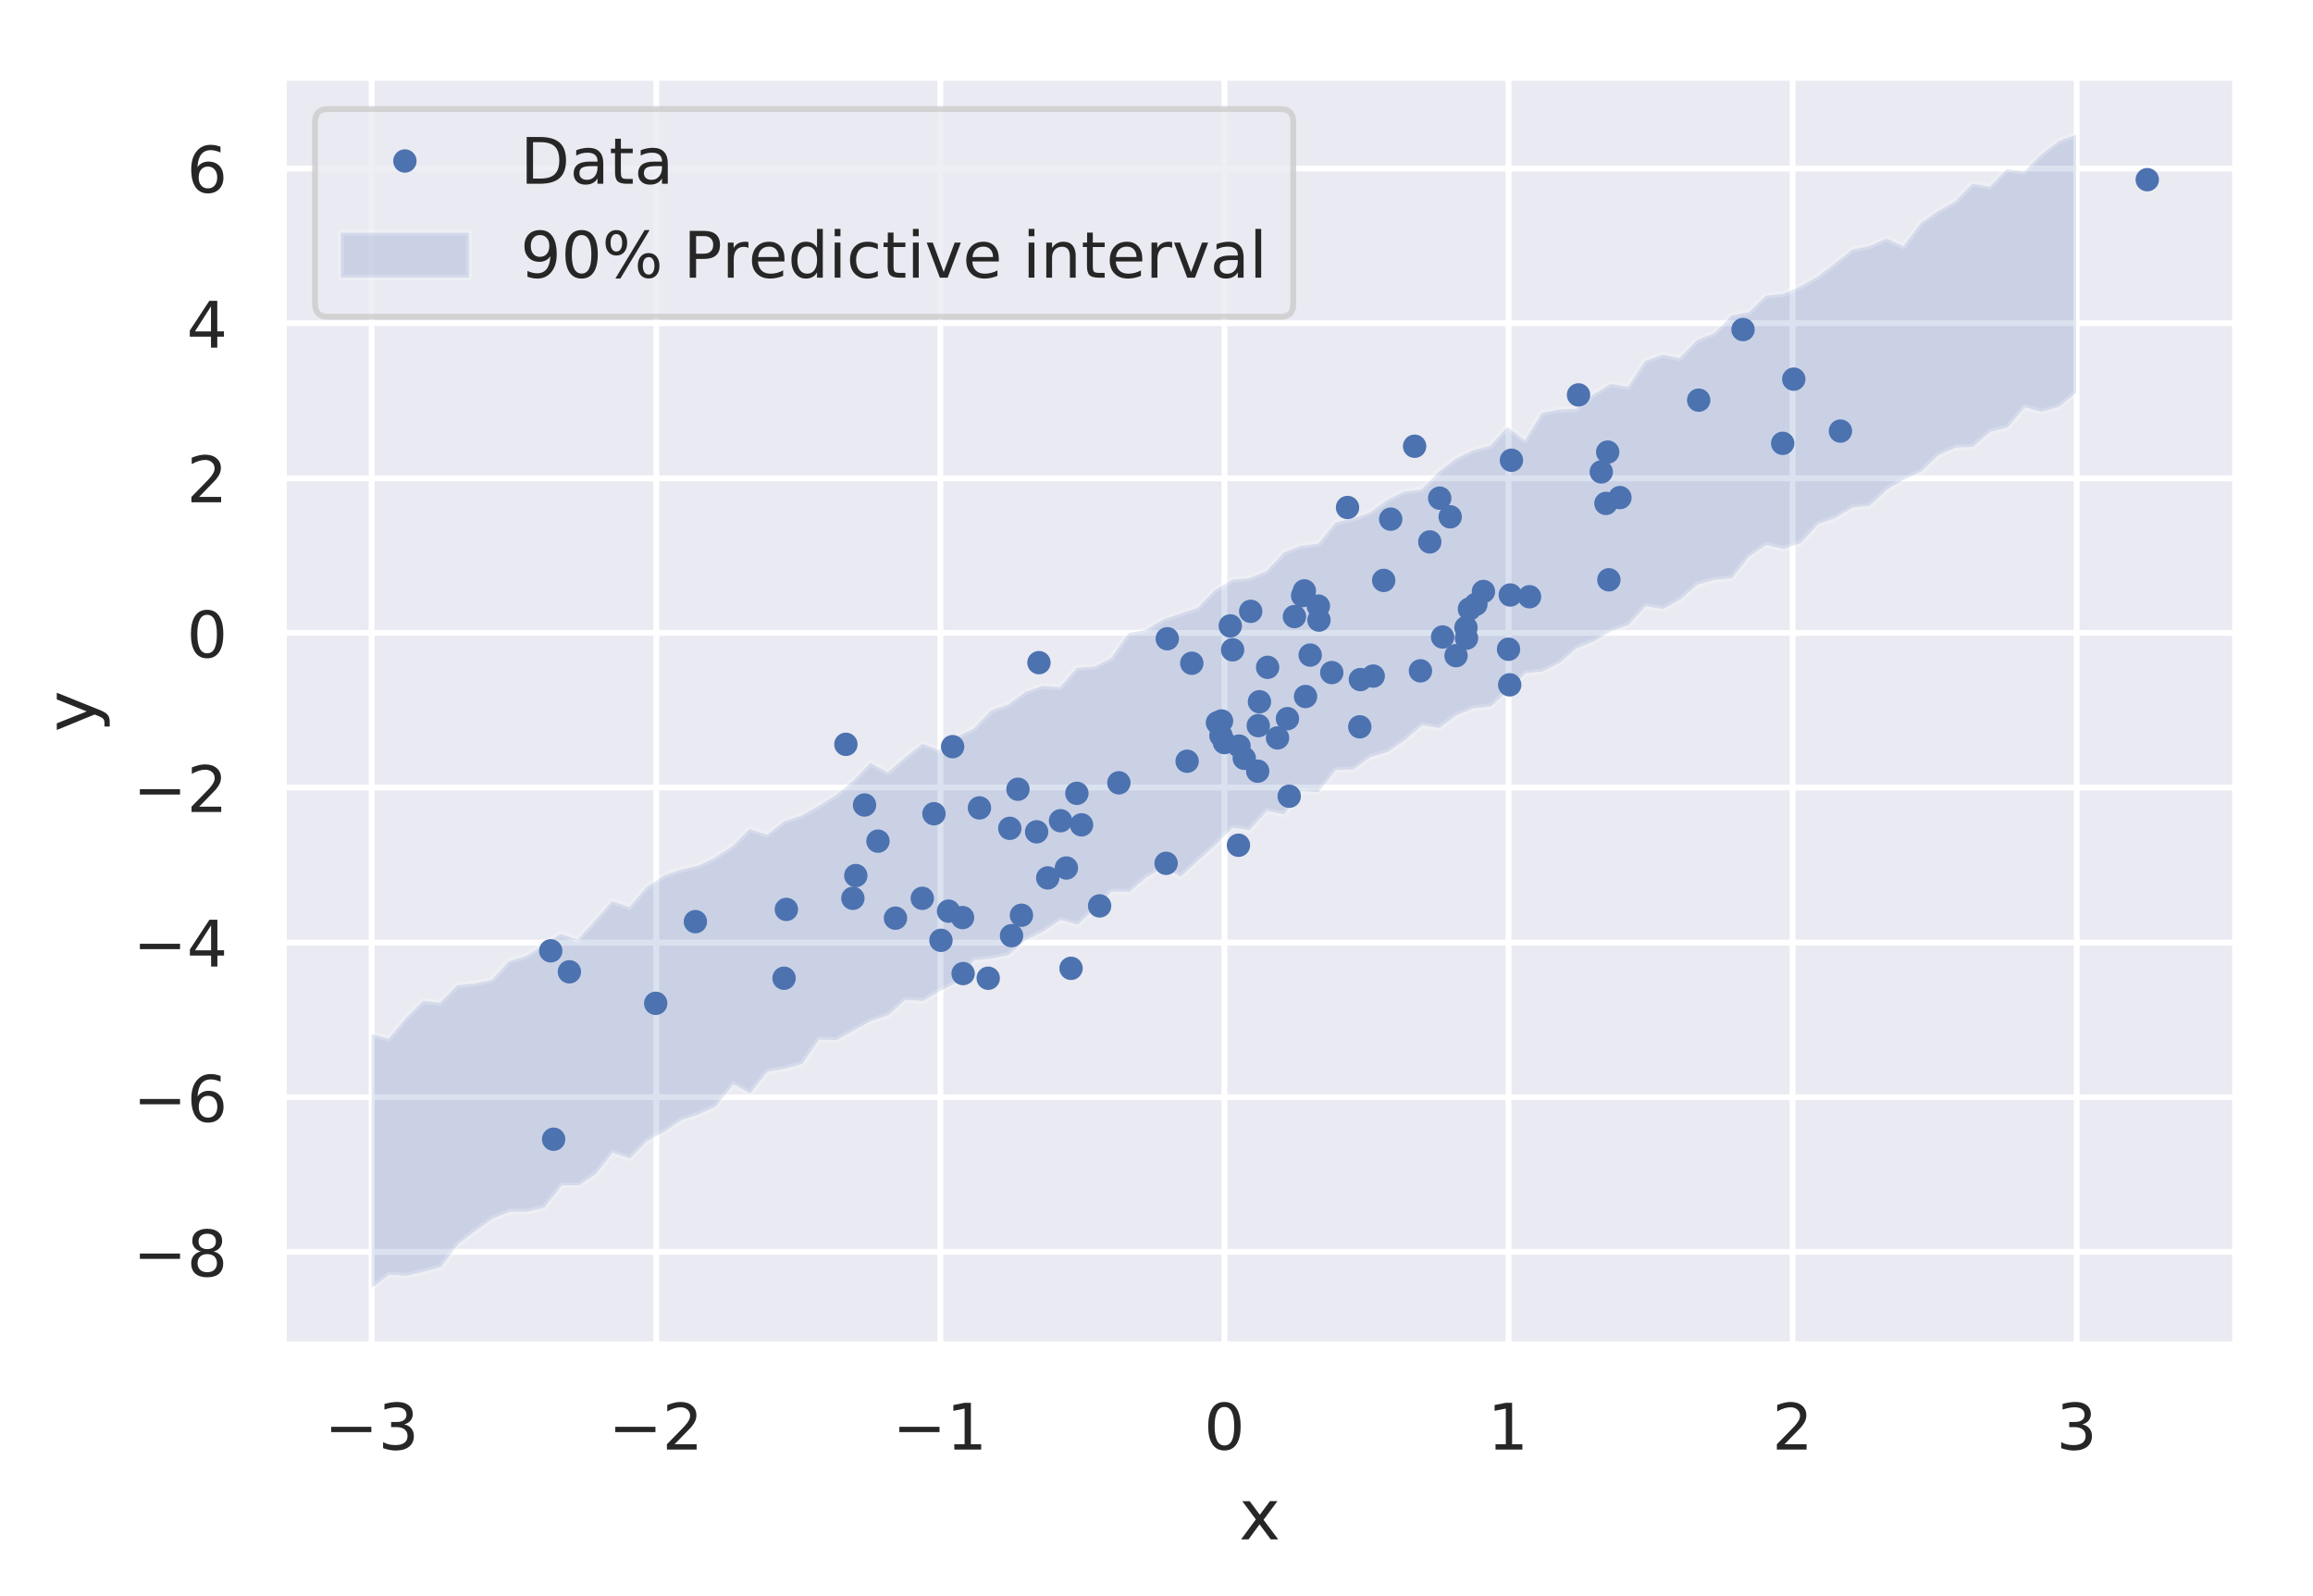 <svg height="364.8" viewBox="0 0 396.5 273.6" width="528.7" xmlns="http://www.w3.org/2000/svg" xmlns:xlink="http://www.w3.org/1999/xlink"><defs><style>*{stroke-linecap:butt;stroke-linejoin:round}</style></defs><g id="figure_1"><path d="M0 273.6h396.5V0H0z" fill="#fff" id="patch_1"/><g id="axes_1"><path d="M48.5 230.6h334.8V13.2H48.5z" fill="#eaeaf2" id="patch_2"/><g id="matplotlib.axis_1"><g id="xtick_1"><path clip-path="url(#p5d0df29f24)" d="M63.7 230.6V13.2" fill="none" stroke="#fff" stroke-linecap="round" id="line2d_1"/><g id="text_1"><defs><path d="M10.6 35.5h62.6v-8.3H10.6z" id="DejaVuSans-8722"/><path d="M40.6 39.3q7-1.5 11-6.3t4-11.8q0-10.8-7.4-16.7-7.4-6-21.1-6-4.6 0-9.4 1-4.9.9-10 2.7v9.5q4-2.4 8.9-3.6Q21.5 7 26.8 7q9.3 0 14.1 3.6 4.9 3.7 4.9 10.7 0 6.4-4.5 10Q36.8 35 28.7 35h-8.5V43h9q7.2 0 11 3 3.9 2.8 3.9 8.3 0 5.6-4 8.6t-11.4 3q-4 0-8.7-.9-4.6-.8-10.2-2.7v8.8q5.6 1.6 10.5 2.3 5 .8 9.3.8 11.2 0 17.8-5 6.5-5.2 6.5-13.9 0-6-3.5-10.2-3.4-4.2-9.8-5.8z" id="DejaVuSans-51"/></defs><g transform="matrix(.11 0 0 -.11 55.6 248.5)" fill="#262626"><use xlink:href="#DejaVuSans-8722"/><use x="83.8" xlink:href="#DejaVuSans-51"/></g></g></g><g id="xtick_2"><path clip-path="url(#p5d0df29f24)" d="M112.5 230.6V13.2" fill="none" stroke="#fff" stroke-linecap="round" id="line2d_2"/><g id="text_2"><defs><path d="M19.2 8.3h34.4V0H7.3v8.3l15.3 15.6q9.7 9.8 12.2 12.6 4.7 5.3 6.6 9 2 3.7 2 7.3 0 5.8-4.2 9.5-4 3.6-10.6 3.6-4.6 0-9.8-1.6-5.1-1.6-11-4.9v10q6 2.4 11.1 3.6 5.2 1.2 9.5 1.2 11.4 0 18-5.7 6.8-5.6 6.8-15 0-4.6-1.7-8.6-1.6-4-6-9.5l-7.9-8.2L19.2 8.3z" id="DejaVuSans-50"/></defs><g transform="matrix(.11 0 0 -.11 104.3 248.5)" fill="#262626"><use xlink:href="#DejaVuSans-8722"/><use x="83.8" xlink:href="#DejaVuSans-50"/></g></g></g><g id="xtick_3"><path clip-path="url(#p5d0df29f24)" d="M161.2 230.6V13.2" fill="none" stroke="#fff" stroke-linecap="round" id="line2d_3"/><g id="text_3"><defs><path d="M12.4 8.3h16.1v55.6L11 60.4v9l17.4 3.5h9.9V8.3h16V0H12.5z" id="DejaVuSans-49"/></defs><g transform="matrix(.11 0 0 -.11 153 248.5)" fill="#262626"><use xlink:href="#DejaVuSans-8722"/><use x="83.8" xlink:href="#DejaVuSans-49"/></g></g></g><g id="xtick_4"><path clip-path="url(#p5d0df29f24)" d="M209.9 230.6V13.2" fill="none" stroke="#fff" stroke-linecap="round" id="line2d_4"/><g id="text_4"><defs><path d="M31.8 66.4q-7.6 0-11.5-7.5-3.8-7.5-3.8-22.5t3.8-22.5q3.9-7.5 11.5-7.5 7.7 0 11.5 7.5T47 36.4q0 15-3.8 22.5t-11.5 7.5zm0 7.8q12.2 0 18.7-9.7T57 36.4Q57 18 50.5 8.3 44-1.4 31.8-1.4 19.5-1.4 13 8.3q-6.5 9.7-6.5 28 0 18.5 6.5 28.2 6.4 9.7 18.7 9.7z" id="DejaVuSans-48"/></defs><use xlink:href="#DejaVuSans-48" transform="matrix(.11 0 0 -.11 206.4 248.5)" fill="#262626"/></g></g><g id="xtick_5"><path clip-path="url(#p5d0df29f24)" d="M258.6 230.6V13.2" fill="none" stroke="#fff" stroke-linecap="round" id="line2d_5"/><use xlink:href="#DejaVuSans-49" transform="matrix(.11 0 0 -.11 255 248.5)" fill="#262626" id="text_5"/></g><g id="xtick_6"><path clip-path="url(#p5d0df29f24)" d="M307.3 230.6V13.2" fill="none" stroke="#fff" stroke-linecap="round" id="line2d_6"/><use xlink:href="#DejaVuSans-50" transform="matrix(.11 0 0 -.11 303.8 248.5)" fill="#262626" id="text_6"/></g><g id="xtick_7"><path clip-path="url(#p5d0df29f24)" d="M356 230.6V13.2" fill="none" stroke="#fff" stroke-linecap="round" id="line2d_7"/><use xlink:href="#DejaVuSans-51" transform="matrix(.11 0 0 -.11 352.5 248.5)" fill="#262626" id="text_7"/></g><g id="text_8"><defs><path d="M54.9 54.7L35 28 56 0H45.3l-16 21.5L13.6 0H2.9L24 28.6l-19.4 26h10.6l14.5-19.4 14.5 19.5z" id="DejaVuSans-120"/></defs><use xlink:href="#DejaVuSans-120" transform="matrix(.12 0 0 -.12 212.4 263.9)" fill="#262626"/></g></g><g id="matplotlib.axis_2"><g id="ytick_1"><path clip-path="url(#p5d0df29f24)" d="M48.5 214.6h334.8" fill="none" stroke="#fff" stroke-linecap="round" id="line2d_8"/><g id="text_9"><defs><path d="M31.8 34.6q-7 0-11-3.7-4.1-3.8-4.1-10.4 0-6.6 4-10.3 4-3.8 11-3.8 7.1 0 11.2 3.8 4 3.8 4 10.3 0 6.6-4 10.4-4 3.7-11.1 3.7zm-9.9 4.2q-6.3 1.6-9.9 6Q8.5 49 8.5 55.2q0 8.8 6.2 13.8 6.3 5.1 17 5.1 11 0 17.2-5Q55 64 55 55.2q0-6.2-3.6-10.6-3.5-4.3-9.8-5.9 7.1-1.6 11.1-6.5 4-4.8 4-11.8 0-10.6-6.5-16.3-6.5-5.6-18.5-5.6T13.2 4.2Q6.8 10 6.8 20.5q0 7 4 11.8 4 4.9 11.1 6.5zm-3.6 15.6q0-5.7 3.5-8.8 3.6-3.2 10-3.2 6.3 0 10 3.2 3.5 3.1 3.5 8.8 0 5.7-3.6 8.8-3.6 3.2-10 3.2-6.3 0-9.9-3.2-3.5-3.1-3.5-8.8z" id="DejaVuSans-56"/></defs><g transform="matrix(.11 0 0 -.11 22.8 218.8)" fill="#262626"><use xlink:href="#DejaVuSans-8722"/><use x="83.8" xlink:href="#DejaVuSans-56"/></g></g></g><g id="ytick_2"><path clip-path="url(#p5d0df29f24)" d="M48.5 188.1h334.8" fill="none" stroke="#fff" stroke-linecap="round" id="line2d_9"/><g id="text_10"><defs><path d="M33 40.4q-6.6 0-10.5-4.6-3.9-4.5-3.9-12.4T22.5 11Q26.4 6.4 33 6.4q6.7 0 10.5 4.6 4 4.5 4 12.4t-4 12.4q-3.8 4.6-10.5 4.6zm19.6 30.9v-9Q48.9 64.1 45 65q-3.8 1-7.5 1-9.8 0-15-6.7-5-6.6-5.8-19.9 2.9 4.3 7.2 6.5 4.4 2.3 9.6 2.3 11 0 17.4-6.7 6.3-6.6 6.3-18.1 0-11.2-6.6-18Q44-1.4 33-1.4q-12.6 0-19.3 9.7Q7 18 7 36.3 7 53.8 15.2 64q8.2 10.3 22 10.3 3.7 0 7.5-.7 3.8-.8 7.9-2.2z" id="DejaVuSans-54"/></defs><g transform="matrix(.11 0 0 -.11 22.8 192.3)" fill="#262626"><use xlink:href="#DejaVuSans-8722"/><use x="83.8" xlink:href="#DejaVuSans-54"/></g></g></g><g id="ytick_3"><path clip-path="url(#p5d0df29f24)" d="M48.5 161.6h334.8" fill="none" stroke="#fff" stroke-linecap="round" id="line2d_10"/><g id="text_11"><defs><path d="M37.8 64.3l-25-39h25zM35.2 73h12.4V25.4H58v-8.2H47.6V0h-9.8v17.2h-33v9.5z" id="DejaVuSans-52"/></defs><g transform="matrix(.11 0 0 -.11 22.8 165.7)" fill="#262626"><use xlink:href="#DejaVuSans-8722"/><use x="83.8" xlink:href="#DejaVuSans-52"/></g></g></g><g id="ytick_4"><path clip-path="url(#p5d0df29f24)" d="M48.5 135h334.8" fill="none" stroke="#fff" stroke-linecap="round" id="line2d_11"/><g transform="matrix(.11 0 0 -.11 22.8 139.2)" fill="#262626" id="text_12"><use xlink:href="#DejaVuSans-8722"/><use x="83.8" xlink:href="#DejaVuSans-50"/></g></g><g id="ytick_5"><path clip-path="url(#p5d0df29f24)" d="M48.5 108.5h334.8" fill="none" stroke="#fff" stroke-linecap="round" id="line2d_12"/><use xlink:href="#DejaVuSans-48" transform="matrix(.11 0 0 -.11 32 112.7)" fill="#262626" id="text_13"/></g><g id="ytick_6"><path clip-path="url(#p5d0df29f24)" d="M48.5 82h334.8" fill="none" stroke="#fff" stroke-linecap="round" id="line2d_13"/><use xlink:href="#DejaVuSans-50" transform="matrix(.11 0 0 -.11 32 86.1)" fill="#262626" id="text_14"/></g><g id="ytick_7"><path clip-path="url(#p5d0df29f24)" d="M48.5 55.4h334.8" fill="none" stroke="#fff" stroke-linecap="round" id="line2d_14"/><use xlink:href="#DejaVuSans-52" transform="matrix(.11 0 0 -.11 32 59.6)" fill="#262626" id="text_15"/></g><g id="ytick_8"><path clip-path="url(#p5d0df29f24)" d="M48.5 28.9h334.8" fill="none" stroke="#fff" stroke-linecap="round" id="line2d_15"/><use xlink:href="#DejaVuSans-54" transform="matrix(.11 0 0 -.11 32 33)" fill="#262626" id="text_16"/></g><g id="text_17"><defs><path d="M32.2-5q-3.8-9.8-7.5-12.8-3.6-3-9.6-3H7.9v7.5h5.3q3.7 0 5.7 1.8 2.1 1.7 4.6 8.3l1.6 4L3 54.8h9.5l17-42.8 17.2 42.8h9.5z" id="DejaVuSans-121"/></defs><use xlink:href="#DejaVuSans-121" transform="matrix(0 -.12 -.12 0 16.3 125.5)" fill="#262626"/></g></g><g id="PolyCollection_1"><defs><path d="M63.7-96.4v43.6l3-2.3 3 .2 2.9-.7 3-.8 3-4 2.9-2.2 3-2.1 2.9-1.2h3l2.9-.7 3-3.8h2.9l3-2L105-76l3 1 2.9-3 3-1.6 2.9-2 3-1 2.9-1.3 3-3.8 2.9 1.5 3-3.7 2.9-.5 3-.8 2.9-4.2 3 .1 2.9-1.6 3-1.7 3-1 2.9-2.6 3 .2 2.9-1.7 3-1.5 2.9-3.8 3-.3 2.9-.6 3-2.6 2.9-1.4 3-2 2.9.8 3-2.7 2.9-3 3 .1 2.9-2.5 3-1.7 2.9 1.6 3-2.8 2.9-2.6 3-3 2.9.4 3-3.3 2.9.6 3-4 2.9.2 3-3.8 3-.1 2.9-2.1 3-.9 2.9-2 3-2.6 2.9.5 3-2.2 2.9-1.2 3-.3 2.9-2.7 3-3 2.9-.3 3-1.5 2.9-2.5 3-1.2 2.9-1.7 3-1.1 2.9-3.2 3 .5 2.9-1.6 3-2.6 2.9-.8 3-.3 2.9-3.7 3-2 2.9.7 3-1 3-3.3 2.9-1 3-1.8 2.9-.3 3-2.8 2.9-1.7 3-1.4 2.9-2.8 3-1.3 2.9-.1 3-2.6 2.9-.7 3-3.5 2.9.8 3-.9 2.9-2.4v-44.2h0l-3 1.1-3 2.3-2.9 2.9-3-.4-2.9 3-3-.5-2.9 3-3 1.7-2.9 2-3 4-2.9-1.3-3 1.3-2.9.6-3 2.4-2.9 2.2-3 1.7-2.9 1.3-3 .3-2.9 2.8-3 .6-2.9 3-3 1.2-3 3.1-2.9-.6-3 1.1-2.9 4.4-3-.5-2.9 1.8-3 2.5-2.9.1-3 .6-2.9 4.7-3-2.3-2.9 3.2-3 .8-2.9 1.4-3 2.3-2.9 3-3 .4-2.9 1.4-3 2.2-2.9 1-3 .7-2.9 3.6-3 .4-2.9 1.1-3 3.2-2.9 1.2-3 .3-3 1.8-2.9 3-3 1-2.9 1-3 1.8-2.9.5-3 4.3-2.9 1.5-3 .2-2.9 3.3-3-.2-2.9 1-3 2.2-2.9 1-3 3.1-2.9 1.4-3 2.3-2.9-1.1-3 2.4-2.9 2.5-3-1.6-2.9 3-3 2.5-2.9 1.8-3 1.7-3 1-2.9 2.3-3-1-2.9 2.9-3 2-2.9 1.4-3 .7-2.9 1-3 2-2.9 3.4-3-1-2.9 3.3-3 3.3-2.9-1-3 1.9-2.9 1.9-3 .9-2.9 3.2-3 .6-2.9.3-3 3-2.9-.3-3 3-2.9 3.5-3-.9z" id="m1085f2a92f" stroke="#fff" stroke-opacity=".2"/></defs><g clip-path="url(#p5d0df29f24)"><use xlink:href="#m1085f2a92f" y="273.6" fill="#4c72b0" fill-opacity=".2" stroke="#fff" stroke-opacity=".2"/></g></g><g id="line2d_16"><defs><path d="M0 1.5a1.5 1.5 0 100-3 1.5 1.5 0 000 3z" id="mbe7a76446a" stroke="#4c72b0"/></defs><g clip-path="url(#p5d0df29f24)" fill="#4c72b0" stroke="#4c72b0"><use x="199.9" xlink:href="#mbe7a76446a" y="148"/><use x="233.2" xlink:href="#mbe7a76446a" y="116.5"/><use x="184.6" xlink:href="#mbe7a76446a" y="136"/><use x="182.8" xlink:href="#mbe7a76446a" y="148.8"/><use x="305.6" xlink:href="#mbe7a76446a" y="76"/><use x="277.7" xlink:href="#mbe7a76446a" y="85.3"/><use x="214.4" xlink:href="#mbe7a76446a" y="104.8"/><use x="223.6" xlink:href="#mbe7a76446a" y="101.3"/><use x="247.3" xlink:href="#mbe7a76446a" y="109.2"/><use x="270.6" xlink:href="#mbe7a76446a" y="67.7"/><use x="258.9" xlink:href="#mbe7a76446a" y="102"/><use x="146.7" xlink:href="#mbe7a76446a" y="150.1"/><use x="223.3" xlink:href="#mbe7a76446a" y="102.1"/><use x="221" xlink:href="#mbe7a76446a" y="136.5"/><use x="275.8" xlink:href="#mbe7a76446a" y="99.4"/><use x="253" xlink:href="#mbe7a76446a" y="103.6"/><use x="112.4" xlink:href="#mbe7a76446a" y="172"/><use x="191.8" xlink:href="#mbe7a76446a" y="134.2"/><use x="291.2" xlink:href="#mbe7a76446a" y="68.6"/><use x="188.5" xlink:href="#mbe7a76446a" y="155.3"/><use x="183.6" xlink:href="#mbe7a76446a" y="166"/><use x="233.1" xlink:href="#mbe7a76446a" y="124.6"/><use x="368.1" xlink:href="#mbe7a76446a" y="30.8"/><use x="160.1" xlink:href="#mbe7a76446a" y="139.5"/><use x="181.8" xlink:href="#mbe7a76446a" y="140.7"/><use x="215.9" xlink:href="#mbe7a76446a" y="120.3"/><use x="224.6" xlink:href="#mbe7a76446a" y="112.3"/><use x="235.4" xlink:href="#mbe7a76446a" y="115.9"/><use x="209.9" xlink:href="#mbe7a76446a" y="127.3"/><use x="275.3" xlink:href="#mbe7a76446a" y="86.3"/><use x="175.1" xlink:href="#mbe7a76446a" y="156.9"/><use x="169.4" xlink:href="#mbe7a76446a" y="167.7"/><use x="94.4" xlink:href="#mbe7a76446a" y="163"/><use x="119.2" xlink:href="#mbe7a76446a" y="158"/><use x="167.9" xlink:href="#mbe7a76446a" y="138.5"/><use x="237.2" xlink:href="#mbe7a76446a" y="99.5"/><use x="148.2" xlink:href="#mbe7a76446a" y="138"/><use x="215.7" xlink:href="#mbe7a76446a" y="124.4"/><use x="158.1" xlink:href="#mbe7a76446a" y="154"/><use x="226.1" xlink:href="#mbe7a76446a" y="106.3"/><use x="94.9" xlink:href="#mbe7a76446a" y="195.3"/><use x="200.1" xlink:href="#mbe7a76446a" y="109.5"/><use x="134.8" xlink:href="#mbe7a76446a" y="155.9"/><use x="162.6" xlink:href="#mbe7a76446a" y="156.2"/><use x="146.2" xlink:href="#mbe7a76446a" y="154"/><use x="223.8" xlink:href="#mbe7a76446a" y="119.4"/><use x="228.3" xlink:href="#mbe7a76446a" y="115.3"/><use x="173.1" xlink:href="#mbe7a76446a" y="142"/><use x="226" xlink:href="#mbe7a76446a" y="103.9"/><use x="275.6" xlink:href="#mbe7a76446a" y="77.5"/><use x="213.3" xlink:href="#mbe7a76446a" y="130"/><use x="221.9" xlink:href="#mbe7a76446a" y="105.7"/><use x="209.3" xlink:href="#mbe7a76446a" y="126.1"/><use x="258.8" xlink:href="#mbe7a76446a" y="117.4"/><use x="274.5" xlink:href="#mbe7a76446a" y="80.9"/><use x="165.1" xlink:href="#mbe7a76446a" y="166.9"/><use x="134.4" xlink:href="#mbe7a76446a" y="167.7"/><use x="210.9" xlink:href="#mbe7a76446a" y="107.3"/><use x="246.8" xlink:href="#mbe7a76446a" y="85.4"/><use x="177.7" xlink:href="#mbe7a76446a" y="142.6"/><use x="251.9" xlink:href="#mbe7a76446a" y="104.4"/><use x="209.4" xlink:href="#mbe7a76446a" y="123.6"/><use x="212.3" xlink:href="#mbe7a76446a" y="144.9"/><use x="242.5" xlink:href="#mbe7a76446a" y="76.5"/><use x="251.4" xlink:href="#mbe7a76446a" y="109.4"/><use x="163.3" xlink:href="#mbe7a76446a" y="128"/><use x="208.7" xlink:href="#mbe7a76446a" y="123.9"/><use x="97.6" xlink:href="#mbe7a76446a" y="166.6"/><use x="178.1" xlink:href="#mbe7a76446a" y="113.6"/><use x="150.5" xlink:href="#mbe7a76446a" y="144.2"/><use x="145" xlink:href="#mbe7a76446a" y="127.6"/><use x="262.2" xlink:href="#mbe7a76446a" y="102.3"/><use x="245.1" xlink:href="#mbe7a76446a" y="92.9"/><use x="243.5" xlink:href="#mbe7a76446a" y="115"/><use x="258.6" xlink:href="#mbe7a76446a" y="111.3"/><use x="185.4" xlink:href="#mbe7a76446a" y="141.4"/><use x="179.6" xlink:href="#mbe7a76446a" y="150.5"/><use x="165" xlink:href="#mbe7a76446a" y="157.3"/><use x="174.5" xlink:href="#mbe7a76446a" y="135.3"/><use x="220.7" xlink:href="#mbe7a76446a" y="123.2"/><use x="212.4" xlink:href="#mbe7a76446a" y="127.9"/><use x="153.5" xlink:href="#mbe7a76446a" y="157.4"/><use x="249.6" xlink:href="#mbe7a76446a" y="112.4"/><use x="231" xlink:href="#mbe7a76446a" y="87"/><use x="259.1" xlink:href="#mbe7a76446a" y="78.9"/><use x="298.8" xlink:href="#mbe7a76446a" y="56.5"/><use x="161.3" xlink:href="#mbe7a76446a" y="161.2"/><use x="251.3" xlink:href="#mbe7a76446a" y="107.6"/><use x="203.5" xlink:href="#mbe7a76446a" y="130.5"/><use x="254.3" xlink:href="#mbe7a76446a" y="101.4"/><use x="219" xlink:href="#mbe7a76446a" y="126.5"/><use x="315.5" xlink:href="#mbe7a76446a" y="73.9"/><use x="204.3" xlink:href="#mbe7a76446a" y="113.7"/><use x="307.5" xlink:href="#mbe7a76446a" y="65"/><use x="211.3" xlink:href="#mbe7a76446a" y="111.4"/><use x="248.6" xlink:href="#mbe7a76446a" y="88.6"/><use x="215.6" xlink:href="#mbe7a76446a" y="132.2"/><use x="173.4" xlink:href="#mbe7a76446a" y="160.4"/><use x="238.4" xlink:href="#mbe7a76446a" y="89"/><use x="217.3" xlink:href="#mbe7a76446a" y="114.4"/></g></g><path d="M48.5 230.6V13.2" fill="none" stroke="#fff" stroke-linecap="square" stroke-width="1.3" id="patch_3"/><path d="M383.3 230.6V13.2" fill="none" stroke="#fff" stroke-linecap="square" stroke-width="1.3" id="patch_4"/><path d="M48.5 230.6h334.8" fill="none" stroke="#fff" stroke-linecap="square" stroke-width="1.3" id="patch_5"/><path d="M48.5 13.2h334.8" fill="none" stroke="#fff" stroke-linecap="square" stroke-width="1.3" id="patch_6"/><g id="legend_1"><path d="M56.2 54.3h163.3q2.2 0 2.2-2.2V20.9q0-2.2-2.2-2.2H56.2q-2.2 0-2.2 2.2v31.2q0 2.2 2.2 2.2z" fill="#eaeaf2" opacity=".8" stroke="#ccc" id="patch_7"/><use x="69.4" xlink:href="#mbe7a76446a" y="27.6" fill="#4c72b0" stroke="#4c72b0" id="line2d_18"/><g id="text_18"><defs><path d="M19.7 64.8V8.1h11.9q15 0 22 6.8 7 6.9 7 21.6 0 14.7-7 21.5-7 6.8-22 6.8zm-9.9 8.1h20.3q21.2 0 31-8.8 10-8.8 10-27.6T61 8.8Q51.1 0 30.1 0H9.8z" id="DejaVuSans-68"/><path d="M34.3 27.5q-11 0-15.1-2.5-4.2-2.5-4.2-8.5 0-4.8 3.1-7.6 3.2-2.8 8.6-2.8 7.5 0 12 5.3t4.5 14v2zm17.9 3.7V0h-9v8.3q-3-5-7.7-7.3Q31-1.4 24.3-1.4 16-1.4 11 3.3 6 8 6 15.9q0 9.2 6.2 14 6.2 4.6 18.4 4.6h12.6v1q0 6.1-4 9.5-4.1 3.4-11.5 3.4-4.7 0-9.2-1.1-4.4-1.2-8.5-3.4v8.3q5 2 9.6 2.8 4.6 1 9 1 11.9 0 17.7-6.2 5.9-6.1 5.9-18.6z" id="DejaVuSans-97"/><path d="M18.3 70.2V54.7h18.5v-7H18.3V18q0-6.7 1.8-8.6 1.9-1.9 7.5-1.9h9.2V0h-9.2Q17.2 0 13.2 3.9T9.2 18v29.7H2.8v7h6.6v15.5z" id="DejaVuSans-116"/></defs><g transform="matrix(.11 0 0 -.11 89.2 31.5)" fill="#262626"><use xlink:href="#DejaVuSans-68"/><use x="77" xlink:href="#DejaVuSans-97"/><use x="138.3" xlink:href="#DejaVuSans-116"/><use x="177.5" xlink:href="#DejaVuSans-97"/></g></g><path d="M58.4 47.6h22v-7.7h-22z" fill="#4c72b0" opacity=".2" stroke="#fff" id="patch_8"/><g id="text_19"><defs><path d="M45.4 46.4V76h9V0h-9v8.2Q42.6 3.3 38.3 1q-4.4-2.4-10.4-2.4-10 0-16.2 7.9-6.2 8-6.2 20.8 0 12.9 6.2 20.8Q18 56 28 56q6 0 10.4-2.4 4.3-2.3 7.1-7.2zM14.8 27.3q0-10 4-15.6Q23 6.2 30.2 6.2q7.1 0 11.2 5.7 4.1 5.6 4.1 15.5t-4.1 15.5q-4.1 5.7-11.2 5.7t-11.2-5.7q-4.1-5.6-4.1-15.5z" id="DejaVuSans-100"/><path d="M11 1.5v9q3.7-1.8 7.5-2.7 3.8-1 7.5-1 9.8 0 14.9 6.7 5.1 6.5 5.9 20-2.8-4.3-7.2-6.5-4.4-2.3-9.6-2.3-11 0-17.3 6.6Q6.3 38 6.3 49.4q0 11.2 6.6 18 6.7 6.8 17.7 6.8 12.7 0 19.3-9.7 6.7-9.7 6.7-28.1 0-17.3-8.2-27.5-8.2-10.3-22-10.3-3.7 0-7.5.7t-8 2.2zm19.6 31q6.6 0 10.5 4.5 4 4.5 4 12.4t-4 12.4q-3.9 4.6-10.5 4.6t-10.5-4.6q-3.9-4.5-3.9-12.4T20.1 37q3.9-4.6 10.5-4.6z" id="DejaVuSans-57"/><path d="M19.7 64.8V37.4H32q6.9 0 10.6 3.6 3.8 3.5 3.8 10.1t-3.8 10.1q-3.7 3.6-10.6 3.6zm-9.9 8.1h22.3q12.2 0 18.5-5.5Q57 61.8 57 51q0-10.8-6.3-16.3t-18.5-5.5H19.7V0H9.8z" id="DejaVuSans-80"/><path d="M41.1 46.3q-1.5.9-3.3 1.3-1.8.4-4 .4-7.5 0-11.6-5-4-5-4-14.2V0H9v54.7h9v-8.5q2.9 5 7.4 7.4Q30 56 36.5 56l2-.1 2.6-.4z" id="DejaVuSans-114"/><path d="M56.2 29.6v-4.4H14.9q.6-9.3 5.6-14.1 5-4.9 14-4.9 5 0 10 1.3 4.8 1.2 9.6 3.8V2.8q-4.8-2-10-3.1-5-1.1-10.2-1.1-13.1 0-20.7 7.6-7.7 7.6-7.7 20.6 0 13.4 7.3 21.3Q20 56 32.3 56q11 0 17.5-7.1 6.4-7.1 6.4-19.3zm-9 2.6q0 7.4-4.1 11.8-4 4.4-10.7 4.4-7.5 0-12-4.3-4.5-4.2-5.2-12z" id="DejaVuSans-101"/><path d="M72.7 32q-4.2 0-6.7-3.5-2.4-3.6-2.4-10t2.4-10q2.5-3.7 6.7-3.7t6.6 3.6q2.4 3.7 2.4 10 0 6.4-2.4 10-2.4 3.7-6.6 3.7zm0 6.3q7.7 0 12.3-5.4 4.5-5.4 4.5-14.5T84.9 4q-4.5-5.3-12.2-5.3-7.8 0-12.4 5.3-4.5 5.4-4.5 14.5 0 9.2 4.6 14.5 4.5 5.4 12.3 5.4zM22.3 68q-4.2 0-6.6-3.6-2.4-3.7-2.4-10 0-6.4 2.4-10 2.4-3.7 6.6-3.7 4.3 0 6.7 3.6 2.4 3.7 2.4 10 0 6.4-2.4 10-2.5 3.7-6.7 3.7zm44.1 6.2h7.8L28.6-1.4h-7.8zm-44 0q7.6 0 12.2-5.3 4.6-5.4 4.6-14.5 0-9.2-4.6-14.6-4.5-5.3-12.3-5.3-7.8 0-12.3 5.4-4.5 5.3-4.5 14.5 0 9 4.5 14.4 4.6 5.4 12.3 5.4z" id="DejaVuSans-37"/><path d="M9.4 54.7h9V0h-9zm0 21.3h9V64.6h-9z" id="DejaVuSans-105"/><path d="M48.8 52.6v-8.4Q45 46.3 41 47.3q-3.8 1-7.7 1-8.7 0-13.6-5.5Q15 37.3 15 27.3t4.8-15.6q4.9-5.5 13.6-5.5 4 0 7.7 1 3.9 1.1 7.7 3.2V2.1Q45 .3 41-.5q-4-1-8.6-1-12.3 0-19.6 7.8-7.3 7.8-7.3 21 0 13.4 7.4 21Q20.2 56 33 56q4.2 0 8.1-.9 4-.8 7.7-2.5z" id="DejaVuSans-99"/><path d="M3 54.7h9.5l17-45.9 17.2 45.9h9.5L35.7 0H23.5z" id="DejaVuSans-118"/><path d="M54.9 33V0h-9v32.7q0 7.8-3 11.6-3 3.9-9.1 3.9-7.3 0-11.5-4.7Q18.1 39 18.1 31V0h-9v54.7h9v-8.5q3.2 5 7.6 7.4Q30.1 56 35.8 56q9.4 0 14.2-5.8Q55 44.3 55 33z" id="DejaVuSans-110"/><path d="M9.4 76h9V0h-9z" id="DejaVuSans-108"/></defs><g transform="matrix(.11 0 0 -.11 89.2 47.6)" fill="#262626"><use xlink:href="#DejaVuSans-57"/><use x="63.6" xlink:href="#DejaVuSans-48"/><use x="127.2" xlink:href="#DejaVuSans-37"/><use x="222.3" xlink:href="#DejaVuSans-32"/><use x="254.1" xlink:href="#DejaVuSans-80"/><use x="314.3" xlink:href="#DejaVuSans-114"/><use x="355.4" xlink:href="#DejaVuSans-101"/><use x="416.9" xlink:href="#DejaVuSans-100"/><use x="480.4" xlink:href="#DejaVuSans-105"/><use x="508.2" xlink:href="#DejaVuSans-99"/><use x="563.2" xlink:href="#DejaVuSans-116"/><use x="602.4" xlink:href="#DejaVuSans-105"/><use x="630.2" xlink:href="#DejaVuSans-118"/><use x="689.4" xlink:href="#DejaVuSans-101"/><use x="750.9" xlink:href="#DejaVuSans-32"/><use x="782.7" xlink:href="#DejaVuSans-105"/><use x="810.5" xlink:href="#DejaVuSans-110"/><use x="873.8" xlink:href="#DejaVuSans-116"/><use x="913" xlink:href="#DejaVuSans-101"/><use x="974.6" xlink:href="#DejaVuSans-114"/><use x="1015.7" xlink:href="#DejaVuSans-118"/><use x="1074.9" xlink:href="#DejaVuSans-97"/><use x="1136.1" xlink:href="#DejaVuSans-108"/></g></g></g></g></g><defs><clipPath id="p5d0df29f24"><path d="M48.5 13.2h334.8v217.4H48.5z"/></clipPath></defs></svg>